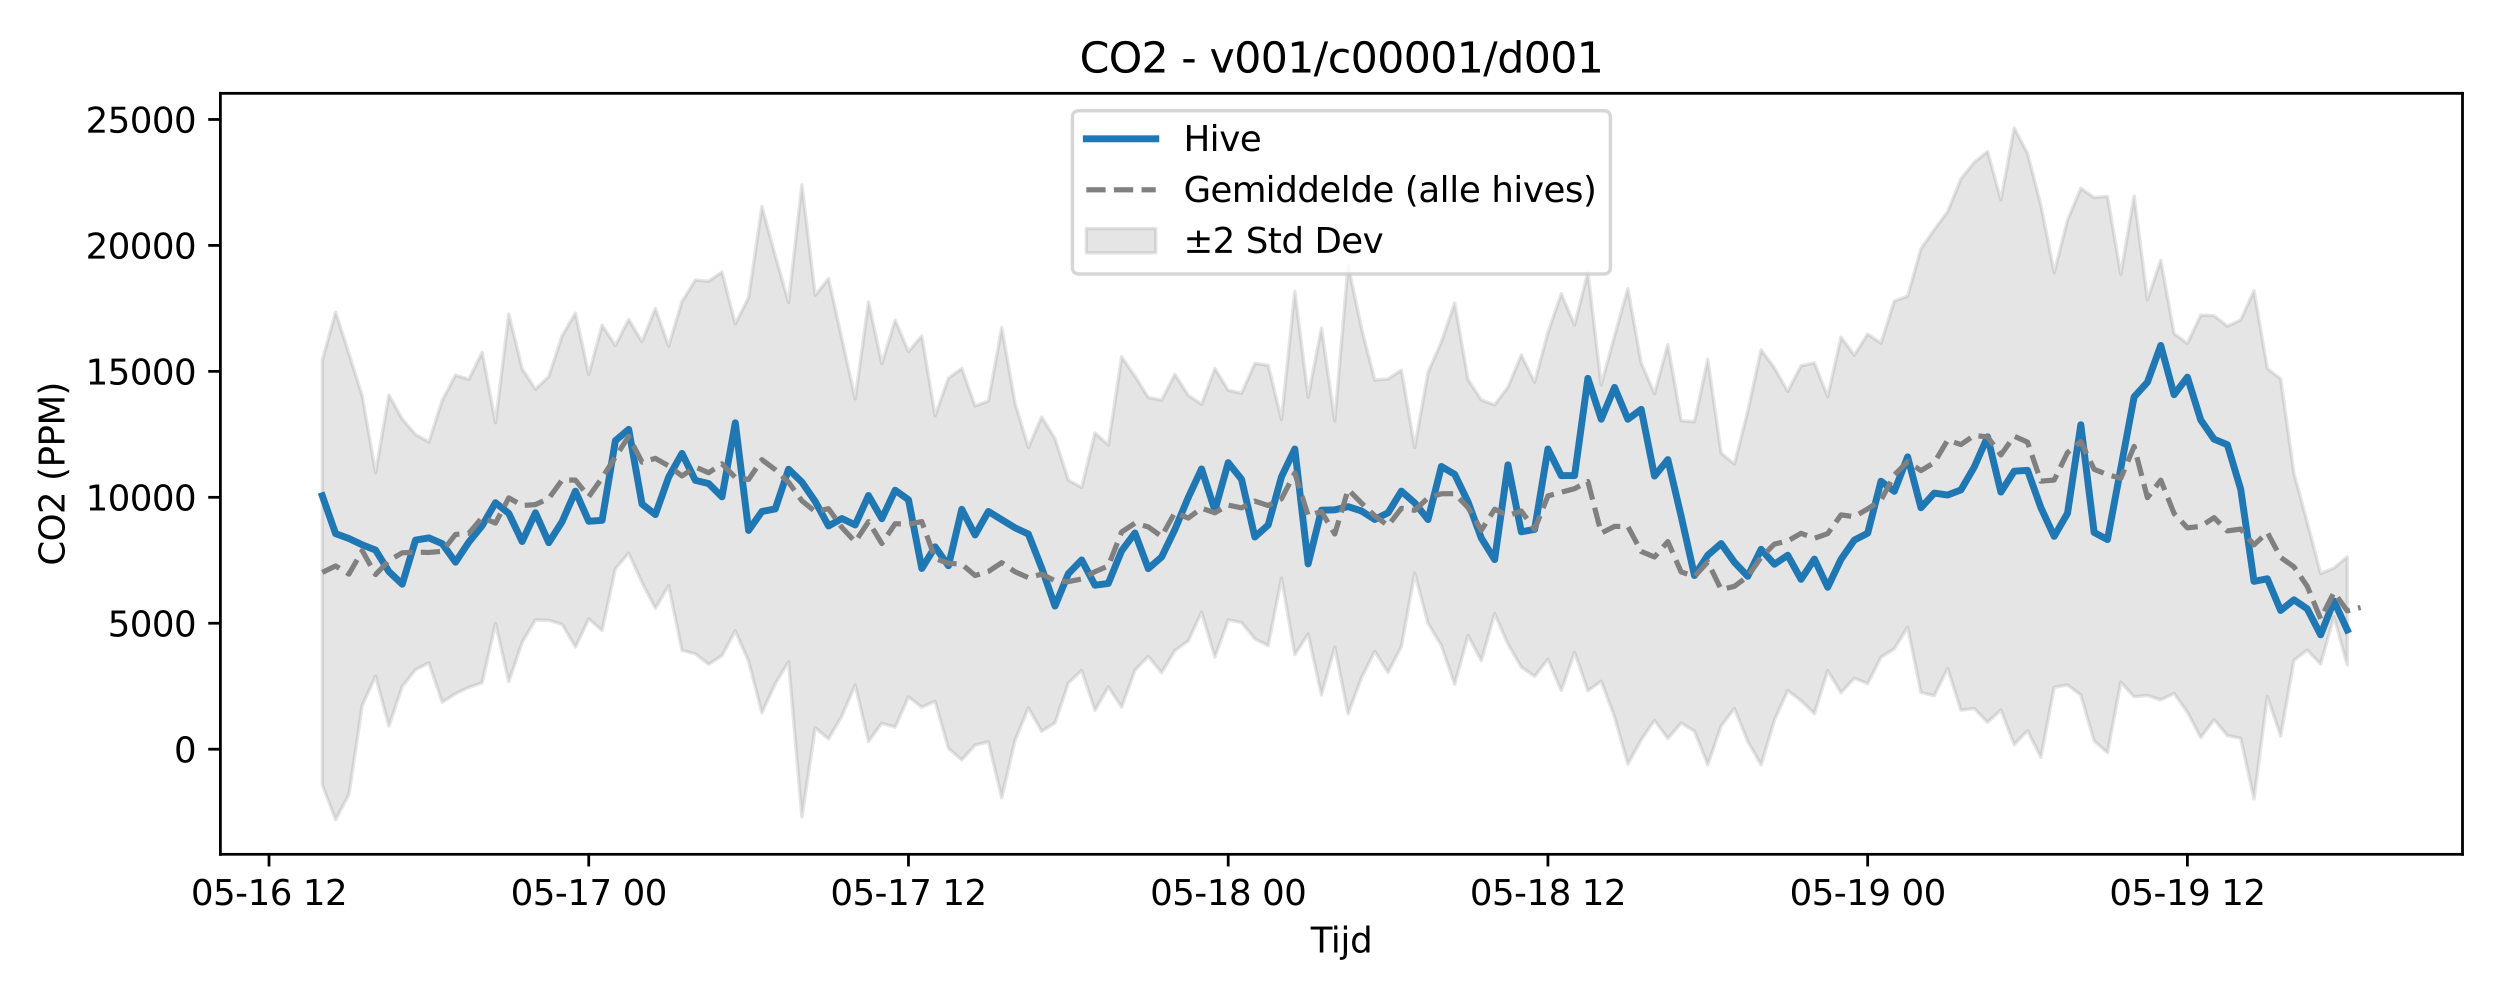 <?xml version="1.0" encoding="utf-8" standalone="no"?>
<!DOCTYPE svg PUBLIC "-//W3C//DTD SVG 1.1//EN"
  "http://www.w3.org/Graphics/SVG/1.1/DTD/svg11.dtd">
<svg xmlns:xlink="http://www.w3.org/1999/xlink" width="720pt" height="288pt" viewBox="0 0 720 288" xmlns="http://www.w3.org/2000/svg" version="1.1">
 <defs>
  <style type="text/css">*{stroke-linejoin: round; stroke-linecap: butt}</style>
 </defs>
 <g id="figure_1">
  <g id="patch_1">
   <path d="M 0 288 
L 720 288 
L 720 0 
L 0 0 
z
" style="fill: #ffffff"/>
  </g>
  <g id="axes_1">
   <g id="patch_2">
    <path d="M 63.47 246.04 
L 709.2 246.04 
L 709.2 26.88 
L 63.47 26.88 
z
" style="fill: #ffffff"/>
   </g>
   <g id="FillBetweenPolyCollection_1">
    <defs>
     <path id="m5b10226134" d="M 92.821 -184.302 
L 92.821 -61.996 
L 96.658 -51.922 
L 100.495 -59.201 
L 104.332 -84.884 
L 108.168 -93.231 
L 112.005 -78.899 
L 115.842 -90.287 
L 119.679 -95.128 
L 123.516 -97.097 
L 127.352 -85.766 
L 131.189 -88.231 
L 135.026 -90.059 
L 138.863 -91.367 
L 142.699 -108.431 
L 146.536 -91.696 
L 150.373 -103.011 
L 154.21 -109.454 
L 158.047 -109.341 
L 161.883 -108.207 
L 165.72 -101.668 
L 169.557 -109.745 
L 173.394 -106.423 
L 177.231 -124.208 
L 181.067 -128.693 
L 184.904 -120.223 
L 188.741 -112.83 
L 192.578 -119.323 
L 196.414 -100.677 
L 200.251 -99.706 
L 204.088 -96.683 
L 207.925 -99.175 
L 211.762 -106.325 
L 215.598 -97.538 
L 219.435 -82.718 
L 223.272 -91.099 
L 227.109 -97.399 
L 230.945 -52.751 
L 234.782 -78.373 
L 238.619 -75.227 
L 242.456 -81.794 
L 246.293 -90.733 
L 250.129 -74.499 
L 253.966 -79.695 
L 257.803 -78.557 
L 261.64 -87.284 
L 265.476 -84.324 
L 269.313 -86.023 
L 273.15 -72.45 
L 276.987 -69.135 
L 280.824 -73.425 
L 284.66 -74.331 
L 288.497 -58.263 
L 292.334 -74.777 
L 296.171 -84.158 
L 300.007 -77.374 
L 303.844 -79.811 
L 307.681 -91.277 
L 311.518 -94.91 
L 315.355 -83.411 
L 319.191 -90.178 
L 323.028 -84.38 
L 326.865 -94.95 
L 330.702 -98.987 
L 334.538 -94.263 
L 338.375 -100.654 
L 342.212 -103.42 
L 346.049 -111.702 
L 349.886 -98.751 
L 353.722 -109.464 
L 357.559 -108.727 
L 361.396 -104.026 
L 365.233 -102.033 
L 369.069 -121.521 
L 372.906 -99.469 
L 376.743 -105.397 
L 380.58 -87.867 
L 384.417 -101.636 
L 388.253 -82.372 
L 392.09 -92.729 
L 395.927 -100.409 
L 399.764 -94.339 
L 403.601 -101.83 
L 407.437 -122.928 
L 411.274 -108.474 
L 415.111 -102.071 
L 418.948 -90.947 
L 422.784 -104.965 
L 426.621 -97.775 
L 430.458 -111.286 
L 434.295 -102.493 
L 438.132 -95.908 
L 441.968 -93.202 
L 445.805 -98.142 
L 449.642 -89.114 
L 453.479 -100.133 
L 457.315 -89.075 
L 461.152 -91.8 
L 464.989 -81.557 
L 468.826 -67.928 
L 472.663 -74.928 
L 476.499 -80.547 
L 480.336 -75.294 
L 484.173 -79.742 
L 488.01 -77.422 
L 491.846 -67.785 
L 495.683 -78.941 
L 499.52 -83.953 
L 503.357 -74.466 
L 507.194 -67.722 
L 511.03 -80.6 
L 514.867 -89.106 
L 518.704 -86.18 
L 522.541 -82.472 
L 526.377 -94.839 
L 530.214 -88.518 
L 534.051 -92.679 
L 537.888 -91.125 
L 541.725 -98.737 
L 545.561 -101.137 
L 549.398 -107.375 
L 553.235 -88.587 
L 557.072 -87.637 
L 560.908 -95.494 
L 564.745 -83.463 
L 568.582 -83.948 
L 572.419 -79.976 
L 576.256 -83.517 
L 580.092 -73.577 
L 583.929 -77.554 
L 587.766 -69.908 
L 591.603 -90.038 
L 595.439 -90.743 
L 599.276 -87.827 
L 603.113 -74.579 
L 606.95 -71.237 
L 610.787 -91.544 
L 614.623 -87.343 
L 618.46 -87.679 
L 622.297 -86.429 
L 626.134 -88.29 
L 629.971 -82.892 
L 633.807 -75.598 
L 637.644 -80.739 
L 641.481 -76.144 
L 645.318 -75.393 
L 649.154 -57.928 
L 652.991 -87.448 
L 656.828 -76.008 
L 660.665 -97.867 
L 664.502 -100.785 
L 668.338 -96.748 
L 672.175 -110.401 
L 676.012 -96.493 
L 676.012 -127.67 
L 676.012 -127.67 
L 672.175 -124.388 
L 668.338 -122.819 
L 664.502 -137.454 
L 660.665 -151.635 
L 656.828 -178.903 
L 652.991 -181.867 
L 649.154 -204.243 
L 645.318 -195.845 
L 641.481 -194.043 
L 637.644 -197.095 
L 633.807 -197.208 
L 629.971 -189.079 
L 626.134 -191.959 
L 622.297 -213.002 
L 618.46 -201.662 
L 614.623 -231.513 
L 610.787 -208.968 
L 606.95 -231.412 
L 603.113 -231.103 
L 599.276 -233.761 
L 595.439 -224.598 
L 591.603 -209.471 
L 587.766 -228.939 
L 583.929 -243.796 
L 580.092 -251.158 
L 576.256 -230.438 
L 572.419 -244.372 
L 568.582 -241.248 
L 564.745 -236.476 
L 560.908 -226.981 
L 557.072 -221.886 
L 553.235 -216.344 
L 549.398 -202.717 
L 545.561 -201.281 
L 541.725 -189.16 
L 537.888 -191.77 
L 534.051 -185.71 
L 530.214 -190.896 
L 526.377 -173.8 
L 522.541 -183.469 
L 518.704 -182.638 
L 514.867 -175.27 
L 511.03 -182.035 
L 507.194 -187.246 
L 503.357 -169.567 
L 499.52 -154.334 
L 495.683 -157.51 
L 491.846 -184.514 
L 488.01 -166.545 
L 484.173 -166.825 
L 480.336 -188.739 
L 476.499 -174.624 
L 472.663 -183.433 
L 468.826 -204.877 
L 464.989 -191.241 
L 461.152 -177.131 
L 457.315 -209.546 
L 453.479 -194.417 
L 449.642 -203.384 
L 445.805 -192.224 
L 441.968 -177.91 
L 438.132 -185.752 
L 434.295 -176.508 
L 430.458 -171.397 
L 426.621 -172.795 
L 422.784 -178.686 
L 418.948 -200.721 
L 415.111 -189.512 
L 411.274 -180.743 
L 407.437 -159.143 
L 403.601 -181.386 
L 399.764 -178.881 
L 395.927 -178.545 
L 392.09 -193.516 
L 388.253 -211.685 
L 384.417 -166.79 
L 380.58 -193.5 
L 376.743 -173.609 
L 372.906 -204.053 
L 369.069 -167.159 
L 365.233 -182.783 
L 361.396 -183.319 
L 357.559 -174.75 
L 353.722 -175.613 
L 349.886 -181.885 
L 346.049 -171.569 
L 342.212 -174.169 
L 338.375 -180.192 
L 334.538 -172.73 
L 330.702 -173.528 
L 326.865 -179.688 
L 323.028 -185.206 
L 319.191 -159.854 
L 315.355 -163.299 
L 311.518 -147.595 
L 307.681 -149.722 
L 303.844 -161.691 
L 300.007 -167.896 
L 296.171 -159.1 
L 292.334 -171.892 
L 288.497 -193.649 
L 284.66 -172.499 
L 280.824 -171.074 
L 276.987 -181.893 
L 273.15 -179.089 
L 269.313 -168.236 
L 265.476 -191.249 
L 261.64 -186.755 
L 257.803 -195.779 
L 253.966 -183.232 
L 250.129 -201.031 
L 246.293 -173.158 
L 242.456 -190.43 
L 238.619 -207.761 
L 234.782 -202.957 
L 230.945 -234.792 
L 227.109 -200.859 
L 223.272 -214.369 
L 219.435 -228.499 
L 215.598 -202.29 
L 211.762 -194.683 
L 207.925 -209.666 
L 204.088 -207.021 
L 200.251 -207.343 
L 196.414 -201.164 
L 192.578 -188.306 
L 188.741 -199.155 
L 184.904 -189.599 
L 181.067 -195.996 
L 177.231 -188.505 
L 173.394 -194.333 
L 169.557 -180.145 
L 165.72 -197.803 
L 161.883 -191.292 
L 158.047 -179.566 
L 154.21 -175.907 
L 150.373 -181.82 
L 146.536 -197.544 
L 142.699 -166.258 
L 138.863 -186.536 
L 135.026 -178.754 
L 131.189 -179.942 
L 127.352 -172.662 
L 123.516 -160.692 
L 119.679 -162.837 
L 115.842 -167.307 
L 112.005 -174.216 
L 108.168 -151.829 
L 104.332 -173.932 
L 100.495 -186.125 
L 96.658 -198.094 
L 92.821 -184.302 
z
" style="stroke: #808080; stroke-opacity: 0.2"/>
    </defs>
    <g clip-path="url(#p5bb9145cb5)">
     <use xlink:href="#m5b10226134" x="0" y="288" style="fill: #808080; fill-opacity: 0.2; stroke: #808080; stroke-opacity: 0.2"/>
    </g>
   </g>
   <g id="matplotlib.axis_1">
    <g id="xtick_1">
     <g id="line2d_1">
      <defs>
       <path id="m13c812eb45" d="M 0 0 
L 0 3.5 
" style="stroke: #000000; stroke-width: 0.8"/>
      </defs>
      <g>
       <use xlink:href="#m13c812eb45" x="77.474" y="246.04" style="stroke: #000000; stroke-width: 0.8"/>
      </g>
     </g>
     <g id="text_1">
      <!-- 05-16 12 -->
      <g transform="translate(54.994 260.638) scale(0.1 -0.1)">
       <defs>
        <path id="DejaVuSans-30" d="M 2034 4250 
Q 1547 4250 1301 3770 
Q 1056 3291 1056 2328 
Q 1056 1369 1301 889 
Q 1547 409 2034 409 
Q 2525 409 2770 889 
Q 3016 1369 3016 2328 
Q 3016 3291 2770 3770 
Q 2525 4250 2034 4250 
z
M 2034 4750 
Q 2819 4750 3233 4129 
Q 3647 3509 3647 2328 
Q 3647 1150 3233 529 
Q 2819 -91 2034 -91 
Q 1250 -91 836 529 
Q 422 1150 422 2328 
Q 422 3509 836 4129 
Q 1250 4750 2034 4750 
z
" transform="scale(0.016)"/>
        <path id="DejaVuSans-35" d="M 691 4666 
L 3169 4666 
L 3169 4134 
L 1269 4134 
L 1269 2991 
Q 1406 3038 1543 3061 
Q 1681 3084 1819 3084 
Q 2600 3084 3056 2656 
Q 3513 2228 3513 1497 
Q 3513 744 3044 326 
Q 2575 -91 1722 -91 
Q 1428 -91 1123 -41 
Q 819 9 494 109 
L 494 744 
Q 775 591 1075 516 
Q 1375 441 1709 441 
Q 2250 441 2565 725 
Q 2881 1009 2881 1497 
Q 2881 1984 2565 2268 
Q 2250 2553 1709 2553 
Q 1456 2553 1204 2497 
Q 953 2441 691 2322 
L 691 4666 
z
" transform="scale(0.016)"/>
        <path id="DejaVuSans-2d" d="M 313 2009 
L 1997 2009 
L 1997 1497 
L 313 1497 
L 313 2009 
z
" transform="scale(0.016)"/>
        <path id="DejaVuSans-31" d="M 794 531 
L 1825 531 
L 1825 4091 
L 703 3866 
L 703 4441 
L 1819 4666 
L 2450 4666 
L 2450 531 
L 3481 531 
L 3481 0 
L 794 0 
L 794 531 
z
" transform="scale(0.016)"/>
        <path id="DejaVuSans-36" d="M 2113 2584 
Q 1688 2584 1439 2293 
Q 1191 2003 1191 1497 
Q 1191 994 1439 701 
Q 1688 409 2113 409 
Q 2538 409 2786 701 
Q 3034 994 3034 1497 
Q 3034 2003 2786 2293 
Q 2538 2584 2113 2584 
z
M 3366 4563 
L 3366 3988 
Q 3128 4100 2886 4159 
Q 2644 4219 2406 4219 
Q 1781 4219 1451 3797 
Q 1122 3375 1075 2522 
Q 1259 2794 1537 2939 
Q 1816 3084 2150 3084 
Q 2853 3084 3261 2657 
Q 3669 2231 3669 1497 
Q 3669 778 3244 343 
Q 2819 -91 2113 -91 
Q 1303 -91 875 529 
Q 447 1150 447 2328 
Q 447 3434 972 4092 
Q 1497 4750 2381 4750 
Q 2619 4750 2861 4703 
Q 3103 4656 3366 4563 
z
" transform="scale(0.016)"/>
        <path id="DejaVuSans-20" transform="scale(0.016)"/>
        <path id="DejaVuSans-32" d="M 1228 531 
L 3431 531 
L 3431 0 
L 469 0 
L 469 531 
Q 828 903 1448 1529 
Q 2069 2156 2228 2338 
Q 2531 2678 2651 2914 
Q 2772 3150 2772 3378 
Q 2772 3750 2511 3984 
Q 2250 4219 1831 4219 
Q 1534 4219 1204 4116 
Q 875 4013 500 3803 
L 500 4441 
Q 881 4594 1212 4672 
Q 1544 4750 1819 4750 
Q 2544 4750 2975 4387 
Q 3406 4025 3406 3419 
Q 3406 3131 3298 2873 
Q 3191 2616 2906 2266 
Q 2828 2175 2409 1742 
Q 1991 1309 1228 531 
z
" transform="scale(0.016)"/>
       </defs>
       <use xlink:href="#DejaVuSans-30"/>
       <use xlink:href="#DejaVuSans-35" transform="translate(63.623 0)"/>
       <use xlink:href="#DejaVuSans-2d" transform="translate(127.246 0)"/>
       <use xlink:href="#DejaVuSans-31" transform="translate(163.33 0)"/>
       <use xlink:href="#DejaVuSans-36" transform="translate(226.953 0)"/>
       <use xlink:href="#DejaVuSans-20" transform="translate(290.576 0)"/>
       <use xlink:href="#DejaVuSans-31" transform="translate(322.363 0)"/>
       <use xlink:href="#DejaVuSans-32" transform="translate(385.986 0)"/>
      </g>
     </g>
    </g>
    <g id="xtick_2">
     <g id="line2d_2">
      <g>
       <use xlink:href="#m13c812eb45" x="169.557" y="246.04" style="stroke: #000000; stroke-width: 0.8"/>
      </g>
     </g>
     <g id="text_2">
      <!-- 05-17 00 -->
      <g transform="translate(147.076 260.638) scale(0.1 -0.1)">
       <defs>
        <path id="DejaVuSans-37" d="M 525 4666 
L 3525 4666 
L 3525 4397 
L 1831 0 
L 1172 0 
L 2766 4134 
L 525 4134 
L 525 4666 
z
" transform="scale(0.016)"/>
       </defs>
       <use xlink:href="#DejaVuSans-30"/>
       <use xlink:href="#DejaVuSans-35" transform="translate(63.623 0)"/>
       <use xlink:href="#DejaVuSans-2d" transform="translate(127.246 0)"/>
       <use xlink:href="#DejaVuSans-31" transform="translate(163.33 0)"/>
       <use xlink:href="#DejaVuSans-37" transform="translate(226.953 0)"/>
       <use xlink:href="#DejaVuSans-20" transform="translate(290.576 0)"/>
       <use xlink:href="#DejaVuSans-30" transform="translate(322.363 0)"/>
       <use xlink:href="#DejaVuSans-30" transform="translate(385.986 0)"/>
      </g>
     </g>
    </g>
    <g id="xtick_3">
     <g id="line2d_3">
      <g>
       <use xlink:href="#m13c812eb45" x="261.64" y="246.04" style="stroke: #000000; stroke-width: 0.8"/>
      </g>
     </g>
     <g id="text_3">
      <!-- 05-17 12 -->
      <g transform="translate(239.159 260.638) scale(0.1 -0.1)">
       <use xlink:href="#DejaVuSans-30"/>
       <use xlink:href="#DejaVuSans-35" transform="translate(63.623 0)"/>
       <use xlink:href="#DejaVuSans-2d" transform="translate(127.246 0)"/>
       <use xlink:href="#DejaVuSans-31" transform="translate(163.33 0)"/>
       <use xlink:href="#DejaVuSans-37" transform="translate(226.953 0)"/>
       <use xlink:href="#DejaVuSans-20" transform="translate(290.576 0)"/>
       <use xlink:href="#DejaVuSans-31" transform="translate(322.363 0)"/>
       <use xlink:href="#DejaVuSans-32" transform="translate(385.986 0)"/>
      </g>
     </g>
    </g>
    <g id="xtick_4">
     <g id="line2d_4">
      <g>
       <use xlink:href="#m13c812eb45" x="353.722" y="246.04" style="stroke: #000000; stroke-width: 0.8"/>
      </g>
     </g>
     <g id="text_4">
      <!-- 05-18 00 -->
      <g transform="translate(331.242 260.638) scale(0.1 -0.1)">
       <defs>
        <path id="DejaVuSans-38" d="M 2034 2216 
Q 1584 2216 1326 1975 
Q 1069 1734 1069 1313 
Q 1069 891 1326 650 
Q 1584 409 2034 409 
Q 2484 409 2743 651 
Q 3003 894 3003 1313 
Q 3003 1734 2745 1975 
Q 2488 2216 2034 2216 
z
M 1403 2484 
Q 997 2584 770 2862 
Q 544 3141 544 3541 
Q 544 4100 942 4425 
Q 1341 4750 2034 4750 
Q 2731 4750 3128 4425 
Q 3525 4100 3525 3541 
Q 3525 3141 3298 2862 
Q 3072 2584 2669 2484 
Q 3125 2378 3379 2068 
Q 3634 1759 3634 1313 
Q 3634 634 3220 271 
Q 2806 -91 2034 -91 
Q 1263 -91 848 271 
Q 434 634 434 1313 
Q 434 1759 690 2068 
Q 947 2378 1403 2484 
z
M 1172 3481 
Q 1172 3119 1398 2916 
Q 1625 2713 2034 2713 
Q 2441 2713 2670 2916 
Q 2900 3119 2900 3481 
Q 2900 3844 2670 4047 
Q 2441 4250 2034 4250 
Q 1625 4250 1398 4047 
Q 1172 3844 1172 3481 
z
" transform="scale(0.016)"/>
       </defs>
       <use xlink:href="#DejaVuSans-30"/>
       <use xlink:href="#DejaVuSans-35" transform="translate(63.623 0)"/>
       <use xlink:href="#DejaVuSans-2d" transform="translate(127.246 0)"/>
       <use xlink:href="#DejaVuSans-31" transform="translate(163.33 0)"/>
       <use xlink:href="#DejaVuSans-38" transform="translate(226.953 0)"/>
       <use xlink:href="#DejaVuSans-20" transform="translate(290.576 0)"/>
       <use xlink:href="#DejaVuSans-30" transform="translate(322.363 0)"/>
       <use xlink:href="#DejaVuSans-30" transform="translate(385.986 0)"/>
      </g>
     </g>
    </g>
    <g id="xtick_5">
     <g id="line2d_5">
      <g>
       <use xlink:href="#m13c812eb45" x="445.805" y="246.04" style="stroke: #000000; stroke-width: 0.8"/>
      </g>
     </g>
     <g id="text_5">
      <!-- 05-18 12 -->
      <g transform="translate(423.325 260.638) scale(0.1 -0.1)">
       <use xlink:href="#DejaVuSans-30"/>
       <use xlink:href="#DejaVuSans-35" transform="translate(63.623 0)"/>
       <use xlink:href="#DejaVuSans-2d" transform="translate(127.246 0)"/>
       <use xlink:href="#DejaVuSans-31" transform="translate(163.33 0)"/>
       <use xlink:href="#DejaVuSans-38" transform="translate(226.953 0)"/>
       <use xlink:href="#DejaVuSans-20" transform="translate(290.576 0)"/>
       <use xlink:href="#DejaVuSans-31" transform="translate(322.363 0)"/>
       <use xlink:href="#DejaVuSans-32" transform="translate(385.986 0)"/>
      </g>
     </g>
    </g>
    <g id="xtick_6">
     <g id="line2d_6">
      <g>
       <use xlink:href="#m13c812eb45" x="537.888" y="246.04" style="stroke: #000000; stroke-width: 0.8"/>
      </g>
     </g>
     <g id="text_6">
      <!-- 05-19 00 -->
      <g transform="translate(515.407 260.638) scale(0.1 -0.1)">
       <defs>
        <path id="DejaVuSans-39" d="M 703 97 
L 703 672 
Q 941 559 1184 500 
Q 1428 441 1663 441 
Q 2288 441 2617 861 
Q 2947 1281 2994 2138 
Q 2813 1869 2534 1725 
Q 2256 1581 1919 1581 
Q 1219 1581 811 2004 
Q 403 2428 403 3163 
Q 403 3881 828 4315 
Q 1253 4750 1959 4750 
Q 2769 4750 3195 4129 
Q 3622 3509 3622 2328 
Q 3622 1225 3098 567 
Q 2575 -91 1691 -91 
Q 1453 -91 1209 -44 
Q 966 3 703 97 
z
M 1959 2075 
Q 2384 2075 2632 2365 
Q 2881 2656 2881 3163 
Q 2881 3666 2632 3958 
Q 2384 4250 1959 4250 
Q 1534 4250 1286 3958 
Q 1038 3666 1038 3163 
Q 1038 2656 1286 2365 
Q 1534 2075 1959 2075 
z
" transform="scale(0.016)"/>
       </defs>
       <use xlink:href="#DejaVuSans-30"/>
       <use xlink:href="#DejaVuSans-35" transform="translate(63.623 0)"/>
       <use xlink:href="#DejaVuSans-2d" transform="translate(127.246 0)"/>
       <use xlink:href="#DejaVuSans-31" transform="translate(163.33 0)"/>
       <use xlink:href="#DejaVuSans-39" transform="translate(226.953 0)"/>
       <use xlink:href="#DejaVuSans-20" transform="translate(290.576 0)"/>
       <use xlink:href="#DejaVuSans-30" transform="translate(322.363 0)"/>
       <use xlink:href="#DejaVuSans-30" transform="translate(385.986 0)"/>
      </g>
     </g>
    </g>
    <g id="xtick_7">
     <g id="line2d_7">
      <g>
       <use xlink:href="#m13c812eb45" x="629.971" y="246.04" style="stroke: #000000; stroke-width: 0.8"/>
      </g>
     </g>
     <g id="text_7">
      <!-- 05-19 12 -->
      <g transform="translate(607.49 260.638) scale(0.1 -0.1)">
       <use xlink:href="#DejaVuSans-30"/>
       <use xlink:href="#DejaVuSans-35" transform="translate(63.623 0)"/>
       <use xlink:href="#DejaVuSans-2d" transform="translate(127.246 0)"/>
       <use xlink:href="#DejaVuSans-31" transform="translate(163.33 0)"/>
       <use xlink:href="#DejaVuSans-39" transform="translate(226.953 0)"/>
       <use xlink:href="#DejaVuSans-20" transform="translate(290.576 0)"/>
       <use xlink:href="#DejaVuSans-31" transform="translate(322.363 0)"/>
       <use xlink:href="#DejaVuSans-32" transform="translate(385.986 0)"/>
      </g>
     </g>
    </g>
    <g id="text_8">
     <!-- Tijd -->
     <g transform="translate(377.485 274.317) scale(0.1 -0.1)">
      <defs>
       <path id="DejaVuSans-54" d="M -19 4666 
L 3928 4666 
L 3928 4134 
L 2272 4134 
L 2272 0 
L 1638 0 
L 1638 4134 
L -19 4134 
L -19 4666 
z
" transform="scale(0.016)"/>
       <path id="DejaVuSans-69" d="M 603 3500 
L 1178 3500 
L 1178 0 
L 603 0 
L 603 3500 
z
M 603 4863 
L 1178 4863 
L 1178 4134 
L 603 4134 
L 603 4863 
z
" transform="scale(0.016)"/>
       <path id="DejaVuSans-6a" d="M 603 3500 
L 1178 3500 
L 1178 -63 
Q 1178 -731 923 -1031 
Q 669 -1331 103 -1331 
L -116 -1331 
L -116 -844 
L 38 -844 
Q 366 -844 484 -692 
Q 603 -541 603 -63 
L 603 3500 
z
M 603 4863 
L 1178 4863 
L 1178 4134 
L 603 4134 
L 603 4863 
z
" transform="scale(0.016)"/>
       <path id="DejaVuSans-64" d="M 2906 2969 
L 2906 4863 
L 3481 4863 
L 3481 0 
L 2906 0 
L 2906 525 
Q 2725 213 2448 61 
Q 2172 -91 1784 -91 
Q 1150 -91 751 415 
Q 353 922 353 1747 
Q 353 2572 751 3078 
Q 1150 3584 1784 3584 
Q 2172 3584 2448 3432 
Q 2725 3281 2906 2969 
z
M 947 1747 
Q 947 1113 1208 752 
Q 1469 391 1925 391 
Q 2381 391 2643 752 
Q 2906 1113 2906 1747 
Q 2906 2381 2643 2742 
Q 2381 3103 1925 3103 
Q 1469 3103 1208 2742 
Q 947 2381 947 1747 
z
" transform="scale(0.016)"/>
      </defs>
      <use xlink:href="#DejaVuSans-54"/>
      <use xlink:href="#DejaVuSans-69" transform="translate(57.959 0)"/>
      <use xlink:href="#DejaVuSans-6a" transform="translate(85.742 0)"/>
      <use xlink:href="#DejaVuSans-64" transform="translate(113.525 0)"/>
     </g>
    </g>
   </g>
   <g id="matplotlib.axis_2">
    <g id="ytick_1">
     <g id="line2d_8">
      <defs>
       <path id="ma78fc05e3d" d="M 0 0 
L -3.5 0 
" style="stroke: #000000; stroke-width: 0.8"/>
      </defs>
      <g>
       <use xlink:href="#ma78fc05e3d" x="63.47" y="215.764" style="stroke: #000000; stroke-width: 0.8"/>
      </g>
     </g>
     <g id="text_9">
      <!-- 0 -->
      <g transform="translate(50.108 219.563) scale(0.1 -0.1)">
       <use xlink:href="#DejaVuSans-30"/>
      </g>
     </g>
    </g>
    <g id="ytick_2">
     <g id="line2d_9">
      <g>
       <use xlink:href="#ma78fc05e3d" x="63.47" y="179.493" style="stroke: #000000; stroke-width: 0.8"/>
      </g>
     </g>
     <g id="text_10">
      <!-- 5000 -->
      <g transform="translate(31.02 183.292) scale(0.1 -0.1)">
       <use xlink:href="#DejaVuSans-35"/>
       <use xlink:href="#DejaVuSans-30" transform="translate(63.623 0)"/>
       <use xlink:href="#DejaVuSans-30" transform="translate(127.246 0)"/>
       <use xlink:href="#DejaVuSans-30" transform="translate(190.869 0)"/>
      </g>
     </g>
    </g>
    <g id="ytick_3">
     <g id="line2d_10">
      <g>
       <use xlink:href="#ma78fc05e3d" x="63.47" y="143.222" style="stroke: #000000; stroke-width: 0.8"/>
      </g>
     </g>
     <g id="text_11">
      <!-- 10000 -->
      <g transform="translate(24.657 147.021) scale(0.1 -0.1)">
       <use xlink:href="#DejaVuSans-31"/>
       <use xlink:href="#DejaVuSans-30" transform="translate(63.623 0)"/>
       <use xlink:href="#DejaVuSans-30" transform="translate(127.246 0)"/>
       <use xlink:href="#DejaVuSans-30" transform="translate(190.869 0)"/>
       <use xlink:href="#DejaVuSans-30" transform="translate(254.492 0)"/>
      </g>
     </g>
    </g>
    <g id="ytick_4">
     <g id="line2d_11">
      <g>
       <use xlink:href="#ma78fc05e3d" x="63.47" y="106.951" style="stroke: #000000; stroke-width: 0.8"/>
      </g>
     </g>
     <g id="text_12">
      <!-- 15000 -->
      <g transform="translate(24.657 110.75) scale(0.1 -0.1)">
       <use xlink:href="#DejaVuSans-31"/>
       <use xlink:href="#DejaVuSans-35" transform="translate(63.623 0)"/>
       <use xlink:href="#DejaVuSans-30" transform="translate(127.246 0)"/>
       <use xlink:href="#DejaVuSans-30" transform="translate(190.869 0)"/>
       <use xlink:href="#DejaVuSans-30" transform="translate(254.492 0)"/>
      </g>
     </g>
    </g>
    <g id="ytick_5">
     <g id="line2d_12">
      <g>
       <use xlink:href="#ma78fc05e3d" x="63.47" y="70.68" style="stroke: #000000; stroke-width: 0.8"/>
      </g>
     </g>
     <g id="text_13">
      <!-- 20000 -->
      <g transform="translate(24.657 74.479) scale(0.1 -0.1)">
       <use xlink:href="#DejaVuSans-32"/>
       <use xlink:href="#DejaVuSans-30" transform="translate(63.623 0)"/>
       <use xlink:href="#DejaVuSans-30" transform="translate(127.246 0)"/>
       <use xlink:href="#DejaVuSans-30" transform="translate(190.869 0)"/>
       <use xlink:href="#DejaVuSans-30" transform="translate(254.492 0)"/>
      </g>
     </g>
    </g>
    <g id="ytick_6">
     <g id="line2d_13">
      <g>
       <use xlink:href="#ma78fc05e3d" x="63.47" y="34.409" style="stroke: #000000; stroke-width: 0.8"/>
      </g>
     </g>
     <g id="text_14">
      <!-- 25000 -->
      <g transform="translate(24.657 38.208) scale(0.1 -0.1)">
       <use xlink:href="#DejaVuSans-32"/>
       <use xlink:href="#DejaVuSans-35" transform="translate(63.623 0)"/>
       <use xlink:href="#DejaVuSans-30" transform="translate(127.246 0)"/>
       <use xlink:href="#DejaVuSans-30" transform="translate(190.869 0)"/>
       <use xlink:href="#DejaVuSans-30" transform="translate(254.492 0)"/>
      </g>
     </g>
    </g>
    <g id="text_15">
     <!-- CO2 (PPM) -->
     <g transform="translate(18.578 162.903) rotate(-90) scale(0.1 -0.1)">
      <defs>
       <path id="DejaVuSans-43" d="M 4122 4306 
L 4122 3641 
Q 3803 3938 3442 4084 
Q 3081 4231 2675 4231 
Q 1875 4231 1450 3742 
Q 1025 3253 1025 2328 
Q 1025 1406 1450 917 
Q 1875 428 2675 428 
Q 3081 428 3442 575 
Q 3803 722 4122 1019 
L 4122 359 
Q 3791 134 3420 21 
Q 3050 -91 2638 -91 
Q 1578 -91 968 557 
Q 359 1206 359 2328 
Q 359 3453 968 4101 
Q 1578 4750 2638 4750 
Q 3056 4750 3426 4639 
Q 3797 4528 4122 4306 
z
" transform="scale(0.016)"/>
       <path id="DejaVuSans-4f" d="M 2522 4238 
Q 1834 4238 1429 3725 
Q 1025 3213 1025 2328 
Q 1025 1447 1429 934 
Q 1834 422 2522 422 
Q 3209 422 3611 934 
Q 4013 1447 4013 2328 
Q 4013 3213 3611 3725 
Q 3209 4238 2522 4238 
z
M 2522 4750 
Q 3503 4750 4090 4092 
Q 4678 3434 4678 2328 
Q 4678 1225 4090 567 
Q 3503 -91 2522 -91 
Q 1538 -91 948 565 
Q 359 1222 359 2328 
Q 359 3434 948 4092 
Q 1538 4750 2522 4750 
z
" transform="scale(0.016)"/>
       <path id="DejaVuSans-28" d="M 1984 4856 
Q 1566 4138 1362 3434 
Q 1159 2731 1159 2009 
Q 1159 1288 1364 580 
Q 1569 -128 1984 -844 
L 1484 -844 
Q 1016 -109 783 600 
Q 550 1309 550 2009 
Q 550 2706 781 3412 
Q 1013 4119 1484 4856 
L 1984 4856 
z
" transform="scale(0.016)"/>
       <path id="DejaVuSans-50" d="M 1259 4147 
L 1259 2394 
L 2053 2394 
Q 2494 2394 2734 2622 
Q 2975 2850 2975 3272 
Q 2975 3691 2734 3919 
Q 2494 4147 2053 4147 
L 1259 4147 
z
M 628 4666 
L 2053 4666 
Q 2838 4666 3239 4311 
Q 3641 3956 3641 3272 
Q 3641 2581 3239 2228 
Q 2838 1875 2053 1875 
L 1259 1875 
L 1259 0 
L 628 0 
L 628 4666 
z
" transform="scale(0.016)"/>
       <path id="DejaVuSans-4d" d="M 628 4666 
L 1569 4666 
L 2759 1491 
L 3956 4666 
L 4897 4666 
L 4897 0 
L 4281 0 
L 4281 4097 
L 3078 897 
L 2444 897 
L 1241 4097 
L 1241 0 
L 628 0 
L 628 4666 
z
" transform="scale(0.016)"/>
       <path id="DejaVuSans-29" d="M 513 4856 
L 1013 4856 
Q 1481 4119 1714 3412 
Q 1947 2706 1947 2009 
Q 1947 1309 1714 600 
Q 1481 -109 1013 -844 
L 513 -844 
Q 928 -128 1133 580 
Q 1338 1288 1338 2009 
Q 1338 2731 1133 3434 
Q 928 4138 513 4856 
z
" transform="scale(0.016)"/>
      </defs>
      <use xlink:href="#DejaVuSans-43"/>
      <use xlink:href="#DejaVuSans-4f" transform="translate(69.824 0)"/>
      <use xlink:href="#DejaVuSans-32" transform="translate(148.535 0)"/>
      <use xlink:href="#DejaVuSans-20" transform="translate(212.158 0)"/>
      <use xlink:href="#DejaVuSans-28" transform="translate(243.945 0)"/>
      <use xlink:href="#DejaVuSans-50" transform="translate(282.959 0)"/>
      <use xlink:href="#DejaVuSans-50" transform="translate(343.262 0)"/>
      <use xlink:href="#DejaVuSans-4d" transform="translate(403.564 0)"/>
      <use xlink:href="#DejaVuSans-29" transform="translate(489.844 0)"/>
     </g>
    </g>
   </g>
   <g id="line2d_14">
    <path d="M 92.821 142.783 
L 96.658 153.697 
L 100.495 155.095 
L 104.332 156.906 
L 108.168 158.432 
L 112.005 164.612 
L 115.842 168.242 
L 119.679 155.549 
L 123.516 154.913 
L 127.352 156.567 
L 131.189 161.904 
L 135.026 156.122 
L 138.863 151.383 
L 142.699 144.779 
L 146.536 147.867 
L 150.373 155.953 
L 154.21 147.679 
L 158.047 156.28 
L 161.883 150.244 
L 165.72 141.474 
L 169.557 150.121 
L 173.394 149.857 
L 177.231 126.922 
L 181.067 123.655 
L 184.904 145.166 
L 188.741 148.201 
L 192.578 137.39 
L 196.414 130.582 
L 200.251 138.34 
L 204.088 139.271 
L 207.925 143.092 
L 211.762 121.767 
L 215.598 152.765 
L 219.435 147.306 
L 223.272 146.566 
L 227.109 135.136 
L 230.945 138.845 
L 234.782 144.429 
L 238.619 151.481 
L 242.456 149.337 
L 246.293 151.18 
L 250.129 142.707 
L 253.966 149.388 
L 257.803 141.191 
L 261.64 143.922 
L 265.476 163.72 
L 269.313 157.498 
L 273.15 162.932 
L 276.987 146.69 
L 280.824 154.056 
L 284.66 147.301 
L 292.334 152.018 
L 296.171 153.808 
L 300.007 163.597 
L 303.844 174.538 
L 307.681 165.219 
L 311.518 161.267 
L 315.355 168.534 
L 319.191 168.031 
L 323.028 158.63 
L 326.865 153.496 
L 330.702 163.761 
L 334.538 160.427 
L 338.375 152.476 
L 342.212 143.283 
L 346.049 135.064 
L 349.886 146.992 
L 353.722 133.24 
L 357.559 138.028 
L 361.396 154.652 
L 365.233 151.207 
L 369.069 137.308 
L 372.906 129.321 
L 376.743 162.397 
L 380.58 146.936 
L 384.417 146.842 
L 388.253 145.909 
L 392.09 147.154 
L 395.927 149.603 
L 399.764 147.681 
L 403.601 141.448 
L 407.437 144.818 
L 411.274 149.632 
L 415.111 134.343 
L 418.948 136.606 
L 422.784 144.528 
L 426.621 154.978 
L 430.458 161.162 
L 434.295 133.882 
L 438.132 153.157 
L 441.968 152.471 
L 445.805 129.311 
L 449.642 136.983 
L 453.479 136.964 
L 457.315 108.968 
L 461.152 120.734 
L 464.989 111.583 
L 468.826 120.741 
L 472.663 117.894 
L 476.499 137.1 
L 480.336 132.377 
L 484.173 148.68 
L 488.01 165.739 
L 491.846 159.89 
L 495.683 156.548 
L 499.52 161.935 
L 503.357 165.974 
L 507.194 158.204 
L 511.03 162.501 
L 514.867 159.916 
L 518.704 166.842 
L 522.541 161.026 
L 526.377 169.127 
L 530.214 161.063 
L 534.051 155.547 
L 537.888 153.562 
L 541.725 138.601 
L 545.561 141.493 
L 549.398 131.584 
L 553.235 146.22 
L 557.072 142.011 
L 560.908 142.567 
L 564.745 141.097 
L 568.582 134.503 
L 572.419 125.814 
L 576.256 141.72 
L 580.092 135.699 
L 583.929 135.46 
L 587.766 146.189 
L 591.603 154.466 
L 595.439 147.845 
L 599.276 122.323 
L 603.113 153.349 
L 606.95 155.399 
L 614.623 114.319 
L 618.46 110.078 
L 622.297 99.494 
L 626.134 113.666 
L 629.971 108.622 
L 633.807 120.935 
L 637.644 126.49 
L 641.481 128.079 
L 645.318 140.886 
L 649.154 167.427 
L 652.991 166.689 
L 656.828 175.81 
L 660.665 172.754 
L 664.502 175.363 
L 668.338 182.825 
L 672.175 173.078 
L 676.012 181.43 
L 676.012 181.43 
" clip-path="url(#p5bb9145cb5)" style="fill: none; stroke: #1f77b4; stroke-width: 2; stroke-linecap: square"/>
   </g>
   <g id="line2d_15">
    <path d="M 92.821 164.851 
L 96.658 162.992 
L 100.495 165.337 
L 104.332 158.592 
L 108.168 165.47 
L 112.005 161.442 
L 115.842 159.203 
L 119.679 159.017 
L 123.516 159.106 
L 127.352 158.786 
L 131.189 153.914 
L 135.026 153.594 
L 138.863 149.048 
L 142.699 150.656 
L 146.536 143.38 
L 150.373 145.584 
L 154.21 145.32 
L 158.047 143.546 
L 161.883 138.251 
L 165.72 138.265 
L 169.557 143.055 
L 173.394 137.622 
L 181.067 125.656 
L 184.904 133.089 
L 188.741 132.008 
L 192.578 134.185 
L 196.414 137.08 
L 200.251 134.476 
L 204.088 136.148 
L 207.925 133.58 
L 211.762 137.496 
L 215.598 138.086 
L 219.435 132.392 
L 223.272 135.266 
L 227.109 138.871 
L 230.945 144.228 
L 234.782 147.335 
L 238.619 146.506 
L 242.456 151.888 
L 246.293 156.054 
L 250.129 150.235 
L 253.966 156.537 
L 257.803 150.832 
L 261.64 150.981 
L 265.476 150.214 
L 269.313 160.871 
L 273.15 162.23 
L 276.987 162.486 
L 280.824 165.75 
L 284.66 164.585 
L 288.497 162.044 
L 292.334 164.665 
L 296.171 166.371 
L 300.007 165.365 
L 303.844 167.249 
L 307.681 167.5 
L 311.518 166.748 
L 315.355 164.645 
L 319.191 162.984 
L 323.028 153.207 
L 326.865 150.681 
L 330.702 151.742 
L 334.538 154.504 
L 338.375 147.577 
L 342.212 149.205 
L 346.049 146.365 
L 349.886 147.682 
L 353.722 145.462 
L 357.559 146.262 
L 361.396 144.327 
L 365.233 145.592 
L 369.069 143.66 
L 372.906 136.239 
L 376.743 148.497 
L 380.58 147.316 
L 384.417 153.787 
L 388.253 140.972 
L 392.09 144.878 
L 395.927 148.523 
L 399.764 151.39 
L 403.601 146.392 
L 407.437 146.965 
L 411.274 143.392 
L 415.111 142.209 
L 418.948 142.166 
L 422.784 146.175 
L 426.621 152.715 
L 430.458 146.658 
L 434.295 148.5 
L 438.132 147.17 
L 441.968 152.444 
L 445.805 142.817 
L 453.479 140.725 
L 457.315 138.69 
L 461.152 153.535 
L 464.989 151.601 
L 468.826 151.598 
L 472.663 158.82 
L 476.499 160.414 
L 480.336 155.983 
L 484.173 164.717 
L 488.01 166.017 
L 491.846 161.851 
L 495.683 169.775 
L 499.52 168.857 
L 503.357 165.983 
L 507.194 160.516 
L 511.03 156.682 
L 514.867 155.812 
L 518.704 153.591 
L 522.541 155.029 
L 526.377 153.681 
L 530.214 148.293 
L 534.051 148.805 
L 537.888 146.552 
L 541.725 144.052 
L 545.561 136.791 
L 549.398 132.954 
L 553.235 135.534 
L 557.072 133.238 
L 560.908 126.763 
L 564.745 128.03 
L 568.582 125.402 
L 572.419 125.826 
L 576.256 131.022 
L 580.092 125.632 
L 583.929 127.325 
L 587.766 138.577 
L 591.603 138.246 
L 595.439 130.329 
L 599.276 127.206 
L 603.113 135.159 
L 606.95 136.675 
L 610.787 137.744 
L 614.623 128.572 
L 618.46 143.329 
L 622.297 138.284 
L 626.134 147.875 
L 629.971 152.015 
L 633.807 151.597 
L 637.644 149.083 
L 641.481 152.907 
L 645.318 152.381 
L 649.154 156.915 
L 652.991 153.343 
L 656.828 160.545 
L 660.665 163.249 
L 664.502 168.881 
L 668.338 178.216 
L 672.175 170.605 
L 676.012 175.919 
L 679.849 174.959 
L 679.849 174.959 
" clip-path="url(#p5bb9145cb5)" style="fill: none; stroke-dasharray: 5.55,2.4; stroke-dashoffset: 0; stroke: #808080; stroke-width: 1.5"/>
   </g>
   <g id="patch_3">
    <path d="M 63.47 246.04 
L 63.47 26.88 
" style="fill: none; stroke: #000000; stroke-width: 0.8; stroke-linejoin: miter; stroke-linecap: square"/>
   </g>
   <g id="patch_4">
    <path d="M 709.2 246.04 
L 709.2 26.88 
" style="fill: none; stroke: #000000; stroke-width: 0.8; stroke-linejoin: miter; stroke-linecap: square"/>
   </g>
   <g id="patch_5">
    <path d="M 63.47 246.04 
L 709.2 246.04 
" style="fill: none; stroke: #000000; stroke-width: 0.8; stroke-linejoin: miter; stroke-linecap: square"/>
   </g>
   <g id="patch_6">
    <path d="M 63.47 26.88 
L 709.2 26.88 
" style="fill: none; stroke: #000000; stroke-width: 0.8; stroke-linejoin: miter; stroke-linecap: square"/>
   </g>
   <g id="text_16">
    <!-- CO2 - v001/c00001/d001 -->
    <g transform="translate(310.932 20.88) scale(0.12 -0.12)">
     <defs>
      <path id="DejaVuSans-76" d="M 191 3500 
L 800 3500 
L 1894 563 
L 2988 3500 
L 3597 3500 
L 2284 0 
L 1503 0 
L 191 3500 
z
" transform="scale(0.016)"/>
      <path id="DejaVuSans-2f" d="M 1625 4666 
L 2156 4666 
L 531 -594 
L 0 -594 
L 1625 4666 
z
" transform="scale(0.016)"/>
      <path id="DejaVuSans-63" d="M 3122 3366 
L 3122 2828 
Q 2878 2963 2633 3030 
Q 2388 3097 2138 3097 
Q 1578 3097 1268 2742 
Q 959 2388 959 1747 
Q 959 1106 1268 751 
Q 1578 397 2138 397 
Q 2388 397 2633 464 
Q 2878 531 3122 666 
L 3122 134 
Q 2881 22 2623 -34 
Q 2366 -91 2075 -91 
Q 1284 -91 818 406 
Q 353 903 353 1747 
Q 353 2603 823 3093 
Q 1294 3584 2113 3584 
Q 2378 3584 2631 3529 
Q 2884 3475 3122 3366 
z
" transform="scale(0.016)"/>
     </defs>
     <use xlink:href="#DejaVuSans-43"/>
     <use xlink:href="#DejaVuSans-4f" transform="translate(69.824 0)"/>
     <use xlink:href="#DejaVuSans-32" transform="translate(148.535 0)"/>
     <use xlink:href="#DejaVuSans-20" transform="translate(212.158 0)"/>
     <use xlink:href="#DejaVuSans-2d" transform="translate(243.945 0)"/>
     <use xlink:href="#DejaVuSans-20" transform="translate(280.029 0)"/>
     <use xlink:href="#DejaVuSans-76" transform="translate(311.816 0)"/>
     <use xlink:href="#DejaVuSans-30" transform="translate(370.996 0)"/>
     <use xlink:href="#DejaVuSans-30" transform="translate(434.619 0)"/>
     <use xlink:href="#DejaVuSans-31" transform="translate(498.242 0)"/>
     <use xlink:href="#DejaVuSans-2f" transform="translate(561.865 0)"/>
     <use xlink:href="#DejaVuSans-63" transform="translate(595.557 0)"/>
     <use xlink:href="#DejaVuSans-30" transform="translate(650.537 0)"/>
     <use xlink:href="#DejaVuSans-30" transform="translate(714.16 0)"/>
     <use xlink:href="#DejaVuSans-30" transform="translate(777.783 0)"/>
     <use xlink:href="#DejaVuSans-30" transform="translate(841.406 0)"/>
     <use xlink:href="#DejaVuSans-31" transform="translate(905.029 0)"/>
     <use xlink:href="#DejaVuSans-2f" transform="translate(968.652 0)"/>
     <use xlink:href="#DejaVuSans-64" transform="translate(1002.344 0)"/>
     <use xlink:href="#DejaVuSans-30" transform="translate(1065.82 0)"/>
     <use xlink:href="#DejaVuSans-30" transform="translate(1129.443 0)"/>
     <use xlink:href="#DejaVuSans-31" transform="translate(1193.066 0)"/>
    </g>
   </g>
   <g id="legend_1">
    <g id="patch_7">
     <path d="M 310.863 78.914 
L 461.807 78.914 
Q 463.807 78.914 463.807 76.914 
L 463.807 33.88 
Q 463.807 31.88 461.807 31.88 
L 310.863 31.88 
Q 308.863 31.88 308.863 33.88 
L 308.863 76.914 
Q 308.863 78.914 310.863 78.914 
z
" style="fill: #ffffff; opacity: 0.8; stroke: #cccccc; stroke-linejoin: miter"/>
    </g>
    <g id="line2d_16">
     <path d="M 312.863 39.978 
L 322.863 39.978 
L 332.863 39.978 
" style="fill: none; stroke: #1f77b4; stroke-width: 2; stroke-linecap: square"/>
    </g>
    <g id="text_17">
     <!-- Hive -->
     <g transform="translate(340.863 43.478) scale(0.1 -0.1)">
      <defs>
       <path id="DejaVuSans-48" d="M 628 4666 
L 1259 4666 
L 1259 2753 
L 3553 2753 
L 3553 4666 
L 4184 4666 
L 4184 0 
L 3553 0 
L 3553 2222 
L 1259 2222 
L 1259 0 
L 628 0 
L 628 4666 
z
" transform="scale(0.016)"/>
       <path id="DejaVuSans-65" d="M 3597 1894 
L 3597 1613 
L 953 1613 
Q 991 1019 1311 708 
Q 1631 397 2203 397 
Q 2534 397 2845 478 
Q 3156 559 3463 722 
L 3463 178 
Q 3153 47 2828 -22 
Q 2503 -91 2169 -91 
Q 1331 -91 842 396 
Q 353 884 353 1716 
Q 353 2575 817 3079 
Q 1281 3584 2069 3584 
Q 2775 3584 3186 3129 
Q 3597 2675 3597 1894 
z
M 3022 2063 
Q 3016 2534 2758 2815 
Q 2500 3097 2075 3097 
Q 1594 3097 1305 2825 
Q 1016 2553 972 2059 
L 3022 2063 
z
" transform="scale(0.016)"/>
      </defs>
      <use xlink:href="#DejaVuSans-48"/>
      <use xlink:href="#DejaVuSans-69" transform="translate(75.195 0)"/>
      <use xlink:href="#DejaVuSans-76" transform="translate(102.979 0)"/>
      <use xlink:href="#DejaVuSans-65" transform="translate(162.158 0)"/>
     </g>
    </g>
    <g id="line2d_17">
     <path d="M 312.863 54.657 
L 322.863 54.657 
L 332.863 54.657 
" style="fill: none; stroke-dasharray: 5.55,2.4; stroke-dashoffset: 0; stroke: #808080; stroke-width: 1.5"/>
    </g>
    <g id="text_18">
     <!-- Gemiddelde (alle hives) -->
     <g transform="translate(340.863 58.157) scale(0.1 -0.1)">
      <defs>
       <path id="DejaVuSans-47" d="M 3809 666 
L 3809 1919 
L 2778 1919 
L 2778 2438 
L 4434 2438 
L 4434 434 
Q 4069 175 3628 42 
Q 3188 -91 2688 -91 
Q 1594 -91 976 548 
Q 359 1188 359 2328 
Q 359 3472 976 4111 
Q 1594 4750 2688 4750 
Q 3144 4750 3555 4637 
Q 3966 4525 4313 4306 
L 4313 3634 
Q 3963 3931 3569 4081 
Q 3175 4231 2741 4231 
Q 1884 4231 1454 3753 
Q 1025 3275 1025 2328 
Q 1025 1384 1454 906 
Q 1884 428 2741 428 
Q 3075 428 3337 486 
Q 3600 544 3809 666 
z
" transform="scale(0.016)"/>
       <path id="DejaVuSans-6d" d="M 3328 2828 
Q 3544 3216 3844 3400 
Q 4144 3584 4550 3584 
Q 5097 3584 5394 3201 
Q 5691 2819 5691 2113 
L 5691 0 
L 5113 0 
L 5113 2094 
Q 5113 2597 4934 2840 
Q 4756 3084 4391 3084 
Q 3944 3084 3684 2787 
Q 3425 2491 3425 1978 
L 3425 0 
L 2847 0 
L 2847 2094 
Q 2847 2600 2669 2842 
Q 2491 3084 2119 3084 
Q 1678 3084 1418 2786 
Q 1159 2488 1159 1978 
L 1159 0 
L 581 0 
L 581 3500 
L 1159 3500 
L 1159 2956 
Q 1356 3278 1631 3431 
Q 1906 3584 2284 3584 
Q 2666 3584 2933 3390 
Q 3200 3197 3328 2828 
z
" transform="scale(0.016)"/>
       <path id="DejaVuSans-6c" d="M 603 4863 
L 1178 4863 
L 1178 0 
L 603 0 
L 603 4863 
z
" transform="scale(0.016)"/>
       <path id="DejaVuSans-61" d="M 2194 1759 
Q 1497 1759 1228 1600 
Q 959 1441 959 1056 
Q 959 750 1161 570 
Q 1363 391 1709 391 
Q 2188 391 2477 730 
Q 2766 1069 2766 1631 
L 2766 1759 
L 2194 1759 
z
M 3341 1997 
L 3341 0 
L 2766 0 
L 2766 531 
Q 2569 213 2275 61 
Q 1981 -91 1556 -91 
Q 1019 -91 701 211 
Q 384 513 384 1019 
Q 384 1609 779 1909 
Q 1175 2209 1959 2209 
L 2766 2209 
L 2766 2266 
Q 2766 2663 2505 2880 
Q 2244 3097 1772 3097 
Q 1472 3097 1187 3025 
Q 903 2953 641 2809 
L 641 3341 
Q 956 3463 1253 3523 
Q 1550 3584 1831 3584 
Q 2591 3584 2966 3190 
Q 3341 2797 3341 1997 
z
" transform="scale(0.016)"/>
       <path id="DejaVuSans-68" d="M 3513 2113 
L 3513 0 
L 2938 0 
L 2938 2094 
Q 2938 2591 2744 2837 
Q 2550 3084 2163 3084 
Q 1697 3084 1428 2787 
Q 1159 2491 1159 1978 
L 1159 0 
L 581 0 
L 581 4863 
L 1159 4863 
L 1159 2956 
Q 1366 3272 1645 3428 
Q 1925 3584 2291 3584 
Q 2894 3584 3203 3211 
Q 3513 2838 3513 2113 
z
" transform="scale(0.016)"/>
       <path id="DejaVuSans-73" d="M 2834 3397 
L 2834 2853 
Q 2591 2978 2328 3040 
Q 2066 3103 1784 3103 
Q 1356 3103 1142 2972 
Q 928 2841 928 2578 
Q 928 2378 1081 2264 
Q 1234 2150 1697 2047 
L 1894 2003 
Q 2506 1872 2764 1633 
Q 3022 1394 3022 966 
Q 3022 478 2636 193 
Q 2250 -91 1575 -91 
Q 1294 -91 989 -36 
Q 684 19 347 128 
L 347 722 
Q 666 556 975 473 
Q 1284 391 1588 391 
Q 1994 391 2212 530 
Q 2431 669 2431 922 
Q 2431 1156 2273 1281 
Q 2116 1406 1581 1522 
L 1381 1569 
Q 847 1681 609 1914 
Q 372 2147 372 2553 
Q 372 3047 722 3315 
Q 1072 3584 1716 3584 
Q 2034 3584 2315 3537 
Q 2597 3491 2834 3397 
z
" transform="scale(0.016)"/>
      </defs>
      <use xlink:href="#DejaVuSans-47"/>
      <use xlink:href="#DejaVuSans-65" transform="translate(77.49 0)"/>
      <use xlink:href="#DejaVuSans-6d" transform="translate(139.014 0)"/>
      <use xlink:href="#DejaVuSans-69" transform="translate(236.426 0)"/>
      <use xlink:href="#DejaVuSans-64" transform="translate(264.209 0)"/>
      <use xlink:href="#DejaVuSans-64" transform="translate(327.686 0)"/>
      <use xlink:href="#DejaVuSans-65" transform="translate(391.162 0)"/>
      <use xlink:href="#DejaVuSans-6c" transform="translate(452.686 0)"/>
      <use xlink:href="#DejaVuSans-64" transform="translate(480.469 0)"/>
      <use xlink:href="#DejaVuSans-65" transform="translate(543.945 0)"/>
      <use xlink:href="#DejaVuSans-20" transform="translate(605.469 0)"/>
      <use xlink:href="#DejaVuSans-28" transform="translate(637.256 0)"/>
      <use xlink:href="#DejaVuSans-61" transform="translate(676.27 0)"/>
      <use xlink:href="#DejaVuSans-6c" transform="translate(737.549 0)"/>
      <use xlink:href="#DejaVuSans-6c" transform="translate(765.332 0)"/>
      <use xlink:href="#DejaVuSans-65" transform="translate(793.115 0)"/>
      <use xlink:href="#DejaVuSans-20" transform="translate(854.639 0)"/>
      <use xlink:href="#DejaVuSans-68" transform="translate(886.426 0)"/>
      <use xlink:href="#DejaVuSans-69" transform="translate(949.805 0)"/>
      <use xlink:href="#DejaVuSans-76" transform="translate(977.588 0)"/>
      <use xlink:href="#DejaVuSans-65" transform="translate(1036.768 0)"/>
      <use xlink:href="#DejaVuSans-73" transform="translate(1098.291 0)"/>
      <use xlink:href="#DejaVuSans-29" transform="translate(1150.391 0)"/>
     </g>
    </g>
    <g id="patch_8">
     <path d="M 312.863 72.835 
L 332.863 72.835 
L 332.863 65.835 
L 312.863 65.835 
z
" style="fill: #808080; fill-opacity: 0.2; stroke: #808080; stroke-opacity: 0.2; stroke-linejoin: miter"/>
    </g>
    <g id="text_19">
     <!-- ±2 Std Dev -->
     <g transform="translate(340.863 72.835) scale(0.1 -0.1)">
      <defs>
       <path id="DejaVuSans-b1" d="M 2944 4013 
L 2944 2803 
L 4684 2803 
L 4684 2272 
L 2944 2272 
L 2944 1063 
L 2419 1063 
L 2419 2272 
L 678 2272 
L 678 2803 
L 2419 2803 
L 2419 4013 
L 2944 4013 
z
M 678 531 
L 4684 531 
L 4684 0 
L 678 0 
L 678 531 
z
" transform="scale(0.016)"/>
       <path id="DejaVuSans-53" d="M 3425 4513 
L 3425 3897 
Q 3066 4069 2747 4153 
Q 2428 4238 2131 4238 
Q 1616 4238 1336 4038 
Q 1056 3838 1056 3469 
Q 1056 3159 1242 3001 
Q 1428 2844 1947 2747 
L 2328 2669 
Q 3034 2534 3370 2195 
Q 3706 1856 3706 1288 
Q 3706 609 3251 259 
Q 2797 -91 1919 -91 
Q 1588 -91 1214 -16 
Q 841 59 441 206 
L 441 856 
Q 825 641 1194 531 
Q 1563 422 1919 422 
Q 2459 422 2753 634 
Q 3047 847 3047 1241 
Q 3047 1584 2836 1778 
Q 2625 1972 2144 2069 
L 1759 2144 
Q 1053 2284 737 2584 
Q 422 2884 422 3419 
Q 422 4038 858 4394 
Q 1294 4750 2059 4750 
Q 2388 4750 2728 4690 
Q 3069 4631 3425 4513 
z
" transform="scale(0.016)"/>
       <path id="DejaVuSans-74" d="M 1172 4494 
L 1172 3500 
L 2356 3500 
L 2356 3053 
L 1172 3053 
L 1172 1153 
Q 1172 725 1289 603 
Q 1406 481 1766 481 
L 2356 481 
L 2356 0 
L 1766 0 
Q 1100 0 847 248 
Q 594 497 594 1153 
L 594 3053 
L 172 3053 
L 172 3500 
L 594 3500 
L 594 4494 
L 1172 4494 
z
" transform="scale(0.016)"/>
       <path id="DejaVuSans-44" d="M 1259 4147 
L 1259 519 
L 2022 519 
Q 2988 519 3436 956 
Q 3884 1394 3884 2338 
Q 3884 3275 3436 3711 
Q 2988 4147 2022 4147 
L 1259 4147 
z
M 628 4666 
L 1925 4666 
Q 3281 4666 3915 4102 
Q 4550 3538 4550 2338 
Q 4550 1131 3912 565 
Q 3275 0 1925 0 
L 628 0 
L 628 4666 
z
" transform="scale(0.016)"/>
      </defs>
      <use xlink:href="#DejaVuSans-b1"/>
      <use xlink:href="#DejaVuSans-32" transform="translate(83.789 0)"/>
      <use xlink:href="#DejaVuSans-20" transform="translate(147.412 0)"/>
      <use xlink:href="#DejaVuSans-53" transform="translate(179.199 0)"/>
      <use xlink:href="#DejaVuSans-74" transform="translate(242.676 0)"/>
      <use xlink:href="#DejaVuSans-64" transform="translate(281.885 0)"/>
      <use xlink:href="#DejaVuSans-20" transform="translate(345.361 0)"/>
      <use xlink:href="#DejaVuSans-44" transform="translate(377.148 0)"/>
      <use xlink:href="#DejaVuSans-65" transform="translate(454.15 0)"/>
      <use xlink:href="#DejaVuSans-76" transform="translate(515.674 0)"/>
     </g>
    </g>
   </g>
  </g>
 </g>
 <defs>
  <clipPath id="p5bb9145cb5">
   <rect x="63.47" y="26.88" width="645.73" height="219.16"/>
  </clipPath>
 </defs>
</svg>
